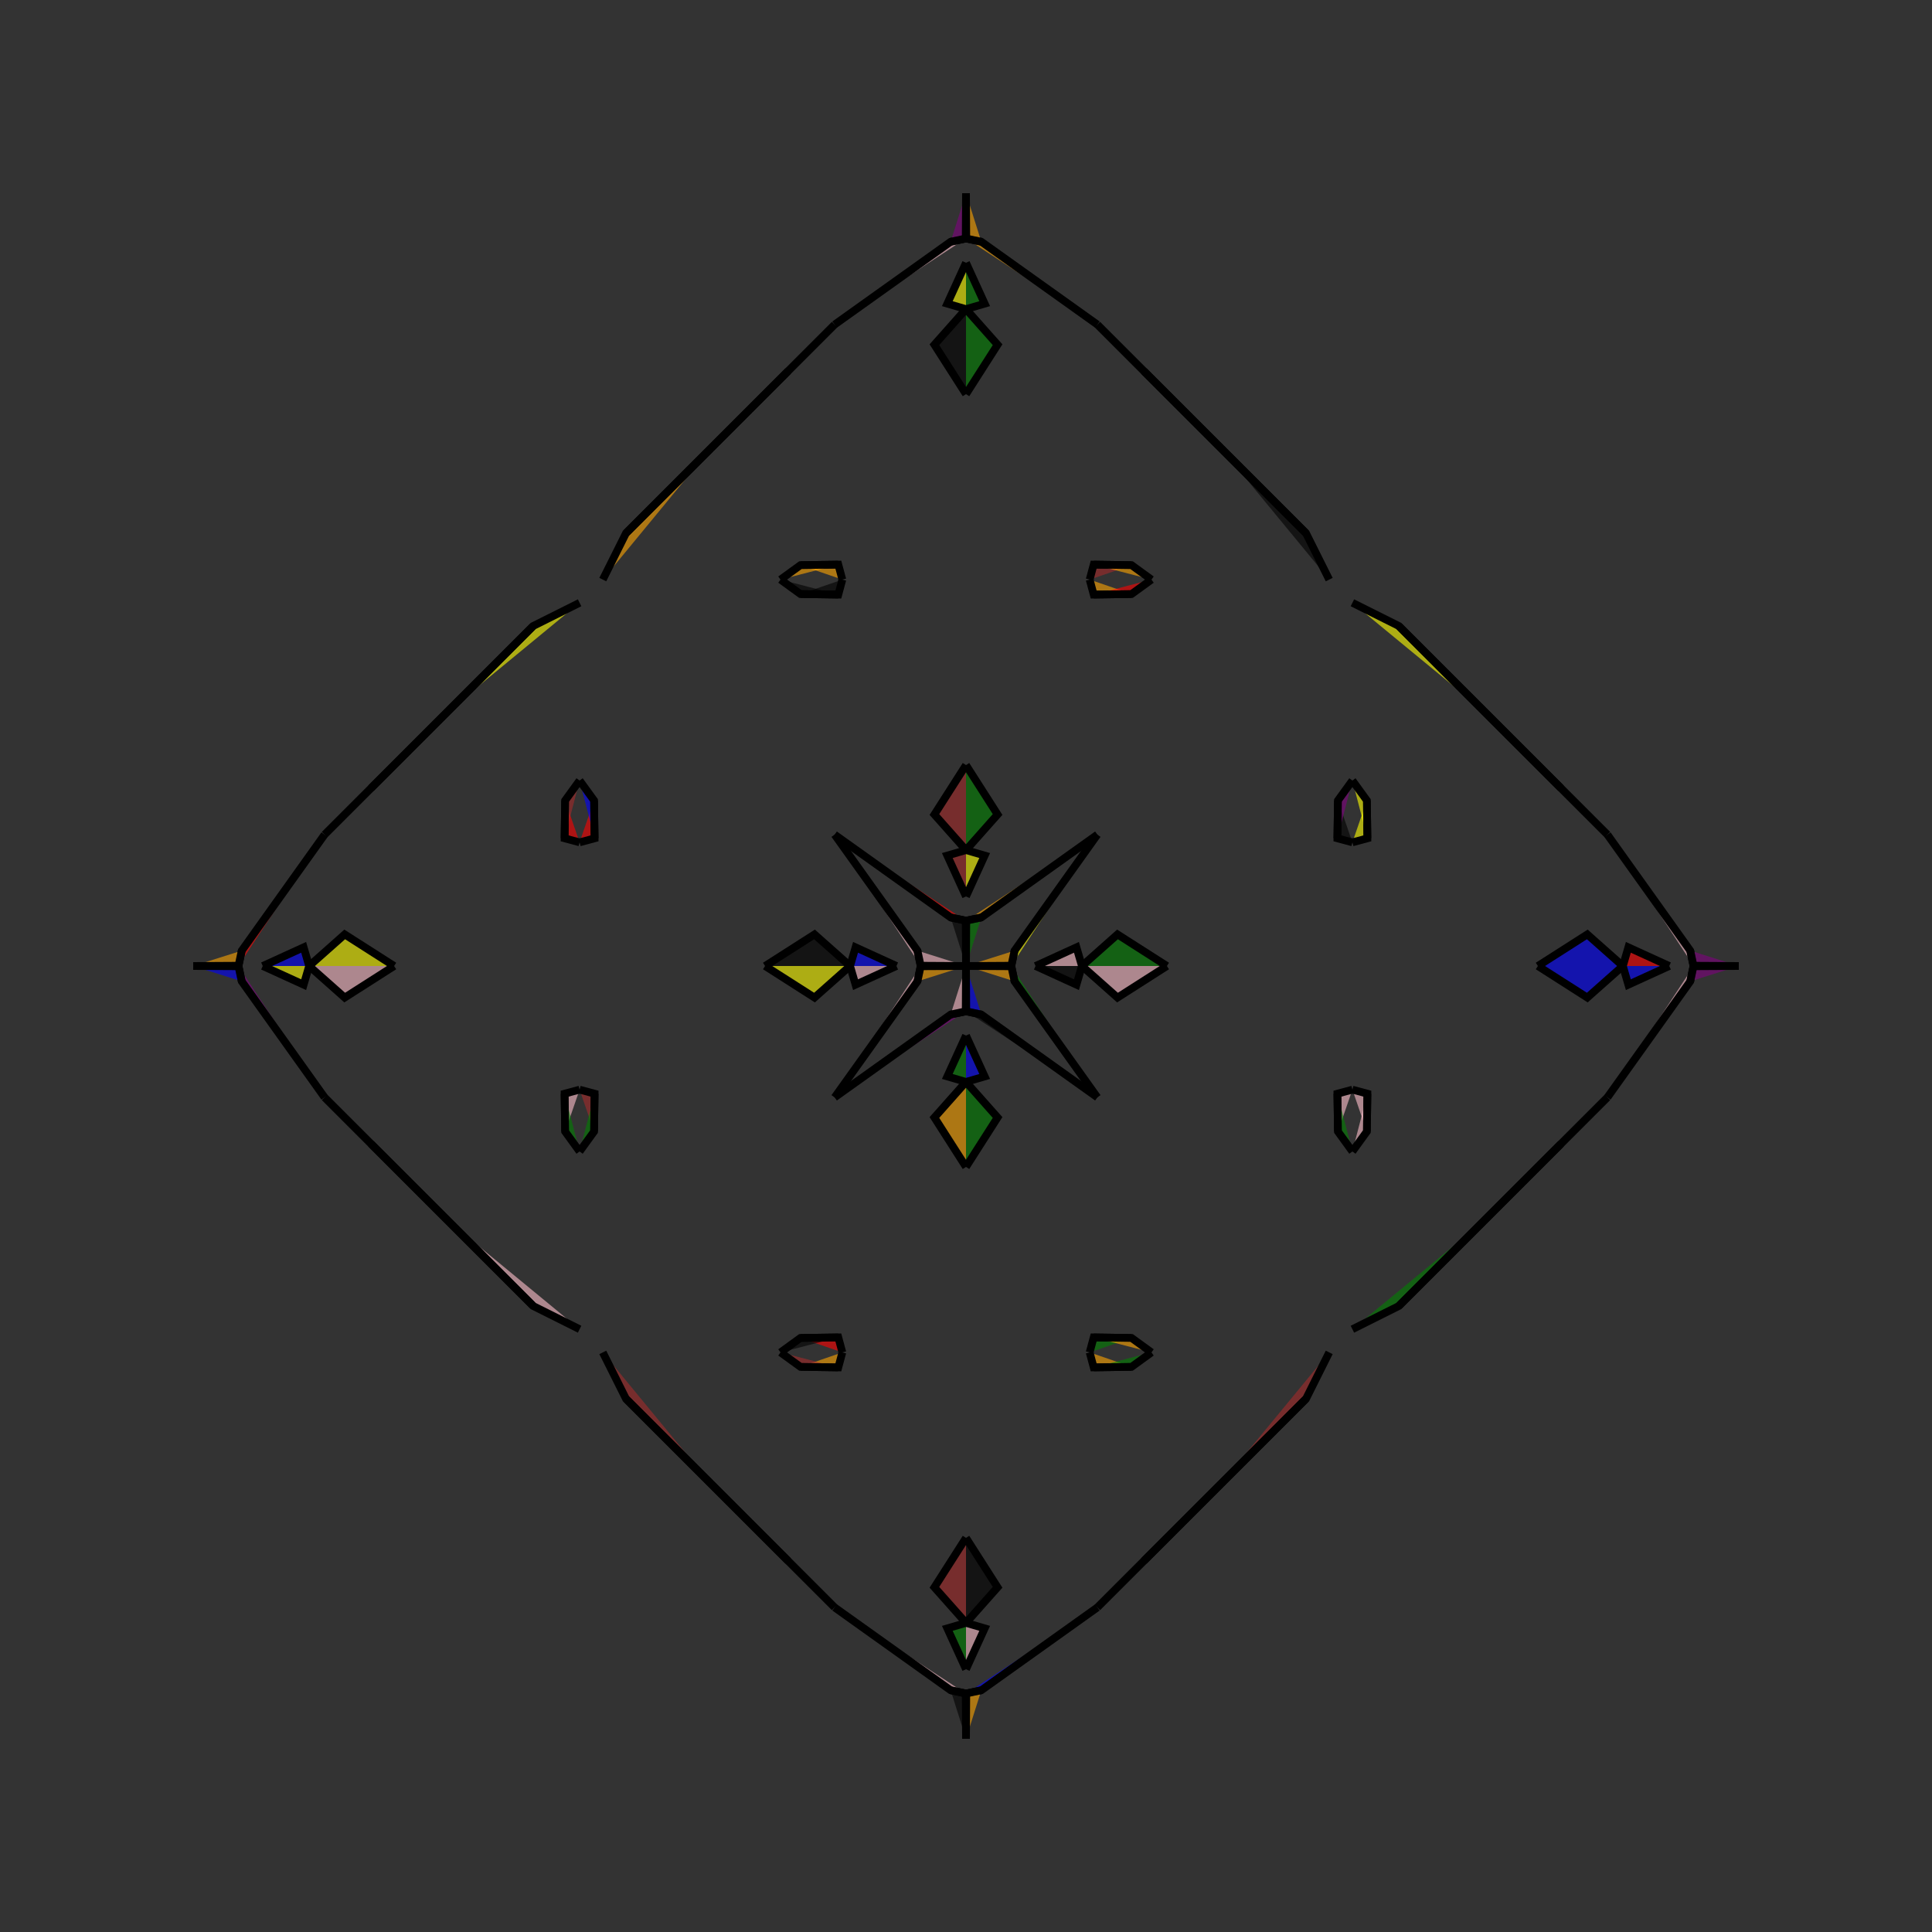 <?xml version="1.0" encoding="UTF-8"?>
<svg xmlns="http://www.w3.org/2000/svg" xmlns:xlink="http://www.w3.org/1999/xlink"
     width="250" height="250" viewBox="-125.0 -125.0 250 250">
<rect x="-125.0" y="-125.0" width="250" height="250" fill="#333333" stroke="none"/>
<defs>
</defs>
<path d="M9.0,-0.0 L14.293,-2.418 L15.0,-0.0" fill="pink" fill-opacity="0.6" stroke="black" stroke-width="1" />
<path d="M9.0,-0.0 L14.293,2.418 L15.0,-0.0" fill="black" fill-opacity="0.6" stroke="black" stroke-width="1" />
<path d="M15.0,-0.0 L19.604,-4.087 L26.0,-0.0" fill="green" fill-opacity="0.6" stroke="black" stroke-width="1" />
<path d="M15.0,-0.0 L19.604,4.087 L26.0,-0.0" fill="pink" fill-opacity="0.6" stroke="black" stroke-width="1" />
<path d="M50.0,-16.0 L48.058,-16.522 L48.131,-21.424" fill="black" fill-opacity="0.6" stroke="black" stroke-width="1" />
<path d="M50.0,16.0 L48.058,16.522 L48.131,21.424" fill="pink" fill-opacity="0.6" stroke="black" stroke-width="1" />
<path d="M48.058,-16.522 L48.131,-21.424 L50.0,-24.0" fill="purple" fill-opacity="0.6" stroke="black" stroke-width="1" />
<path d="M48.058,16.522 L48.131,21.424 L50.0,24.0" fill="green" fill-opacity="0.6" stroke="black" stroke-width="1" />
<path d="M47.0,50.0 L44.0,56.0 L33.0,67.0" fill="brown" fill-opacity="0.6" stroke="black" stroke-width="1" />
<path d="M47.0,-50.0 L44.0,-56.0 L33.0,-67.0" fill="black" fill-opacity="0.6" stroke="black" stroke-width="1" />
<path d="M44.0,56.0 L33.0,67.0 L28.0,72.0" fill="green" fill-opacity="0.6" stroke="black" stroke-width="1" />
<path d="M44.0,-56.0 L33.0,-67.0 L28.0,-72.0" fill="red" fill-opacity="0.6" stroke="black" stroke-width="1" />
<path d="M33.0,67.0 L28.0,72.0 L23.0,77.0" fill="brown" fill-opacity="0.6" stroke="black" stroke-width="1" />
<path d="M33.0,-67.0 L28.0,-72.0 L23.0,-77.0" fill="black" fill-opacity="0.6" stroke="black" stroke-width="1" />
<path d="M28.0,72.0 L23.0,77.0 L17.0,83.0" fill="purple" fill-opacity="0.6" stroke="black" stroke-width="1" />
<path d="M28.0,-72.0 L23.0,-77.0 L17.0,-83.0" fill="purple" fill-opacity="0.6" stroke="black" stroke-width="1" />
<path d="M17.0,-17.0 L6.281,-1.984 L5.866,-0.035" fill="yellow" fill-opacity="0.6" stroke="black" stroke-width="1" />
<path d="M17.0,17.0 L6.281,1.984 L5.866,0.035" fill="green" fill-opacity="0.6" stroke="black" stroke-width="1" />
<path d="M6.281,-1.984 L5.866,-0.035 L0.0,-0.0" fill="orange" fill-opacity="0.6" stroke="black" stroke-width="1" />
<path d="M6.281,1.984 L5.866,0.035 L0.0,-0.0" fill="orange" fill-opacity="0.6" stroke="black" stroke-width="1" />
<path d="M-9.0,-0.0 L-14.293,-2.418 L-15.0,-0.0" fill="blue" fill-opacity="0.6" stroke="black" stroke-width="1" />
<path d="M-9.0,-0.0 L-14.293,2.418 L-15.0,-0.0" fill="pink" fill-opacity="0.6" stroke="black" stroke-width="1" />
<path d="M-15.0,-0.0 L-19.604,-4.087 L-26.0,-0.0" fill="black" fill-opacity="0.6" stroke="black" stroke-width="1" />
<path d="M-15.0,-0.0 L-19.604,4.087 L-26.0,-0.0" fill="yellow" fill-opacity="0.6" stroke="black" stroke-width="1" />
<path d="M-50.0,-16.0 L-48.058,-16.522 L-48.131,-21.424" fill="red" fill-opacity="0.6" stroke="black" stroke-width="1" />
<path d="M-50.0,16.0 L-48.058,16.522 L-48.131,21.424" fill="brown" fill-opacity="0.6" stroke="black" stroke-width="1" />
<path d="M-48.058,-16.522 L-48.131,-21.424 L-50.0,-24.0" fill="blue" fill-opacity="0.6" stroke="black" stroke-width="1" />
<path d="M-48.058,16.522 L-48.131,21.424 L-50.0,24.0" fill="green" fill-opacity="0.6" stroke="black" stroke-width="1" />
<path d="M-47.0,50.0 L-44.0,56.0 L-33.0,67.0" fill="brown" fill-opacity="0.6" stroke="black" stroke-width="1" />
<path d="M-47.0,-50.0 L-44.0,-56.0 L-33.0,-67.0" fill="orange" fill-opacity="0.6" stroke="black" stroke-width="1" />
<path d="M-44.0,56.0 L-33.0,67.0 L-28.0,72.0" fill="orange" fill-opacity="0.6" stroke="black" stroke-width="1" />
<path d="M-44.0,-56.0 L-33.0,-67.0 L-28.0,-72.0" fill="brown" fill-opacity="0.6" stroke="black" stroke-width="1" />
<path d="M-33.0,67.0 L-28.0,72.0 L-23.0,77.0" fill="red" fill-opacity="0.6" stroke="black" stroke-width="1" />
<path d="M-33.0,-67.0 L-28.0,-72.0 L-23.0,-77.0" fill="pink" fill-opacity="0.6" stroke="black" stroke-width="1" />
<path d="M-28.0,72.0 L-23.0,77.0 L-17.0,83.0" fill="black" fill-opacity="0.6" stroke="black" stroke-width="1" />
<path d="M-28.0,-72.0 L-23.0,-77.0 L-17.0,-83.0" fill="blue" fill-opacity="0.6" stroke="black" stroke-width="1" />
<path d="M-17.0,-17.0 L-6.281,-1.984 L-5.866,-0.035" fill="pink" fill-opacity="0.6" stroke="black" stroke-width="1" />
<path d="M-17.0,17.0 L-6.281,1.984 L-5.866,0.035" fill="pink" fill-opacity="0.6" stroke="black" stroke-width="1" />
<path d="M-6.281,-1.984 L-5.866,-0.035 L0.0,-0.0" fill="pink" fill-opacity="0.6" stroke="black" stroke-width="1" />
<path d="M-6.281,1.984 L-5.866,0.035 L0.0,-0.0" fill="orange" fill-opacity="0.6" stroke="black" stroke-width="1" />
<path d="M91.0,-0.0 L85.707,2.418 L85.0,-0.0" fill="blue" fill-opacity="0.6" stroke="black" stroke-width="1" />
<path d="M91.0,-0.0 L85.707,-2.418 L85.0,-0.0" fill="red" fill-opacity="0.6" stroke="black" stroke-width="1" />
<path d="M85.0,-0.0 L80.396,4.087 L74.0,-0.0" fill="blue" fill-opacity="0.6" stroke="black" stroke-width="1" />
<path d="M85.0,-0.0 L80.396,-4.087 L74.0,-0.0" fill="blue" fill-opacity="0.6" stroke="black" stroke-width="1" />
<path d="M50.0,16.0 L51.942,16.522 L51.869,21.424" fill="pink" fill-opacity="0.6" stroke="black" stroke-width="1" />
<path d="M50.0,-16.0 L51.942,-16.522 L51.869,-21.424" fill="yellow" fill-opacity="0.6" stroke="black" stroke-width="1" />
<path d="M51.942,16.522 L51.869,21.424 L50.0,24.0" fill="pink" fill-opacity="0.6" stroke="black" stroke-width="1" />
<path d="M51.942,-16.522 L51.869,-21.424 L50.0,-24.0" fill="yellow" fill-opacity="0.6" stroke="black" stroke-width="1" />
<path d="M50.0,47.0 L56.0,44.0 L67.0,33.0" fill="green" fill-opacity="0.6" stroke="black" stroke-width="1" />
<path d="M50.0,-47.0 L56.0,-44.0 L67.0,-33.0" fill="yellow" fill-opacity="0.6" stroke="black" stroke-width="1" />
<path d="M56.0,44.0 L67.0,33.0 L72.0,28.0" fill="orange" fill-opacity="0.6" stroke="black" stroke-width="1" />
<path d="M56.0,-44.0 L67.0,-33.0 L72.0,-28.0" fill="pink" fill-opacity="0.6" stroke="black" stroke-width="1" />
<path d="M67.0,33.0 L72.0,28.0 L77.0,23.0" fill="green" fill-opacity="0.6" stroke="black" stroke-width="1" />
<path d="M67.0,-33.0 L72.0,-28.0 L77.0,-23.0" fill="black" fill-opacity="0.6" stroke="black" stroke-width="1" />
<path d="M72.0,28.0 L77.0,23.0 L83.0,17.0" fill="black" fill-opacity="0.6" stroke="black" stroke-width="1" />
<path d="M72.0,-28.0 L77.0,-23.0 L83.0,-17.0" fill="blue" fill-opacity="0.6" stroke="black" stroke-width="1" />
<path d="M83.0,17.0 L93.719,1.984 L94.134,0.035" fill="pink" fill-opacity="0.6" stroke="black" stroke-width="1" />
<path d="M83.0,-17.0 L93.719,-1.984 L94.134,-0.035" fill="pink" fill-opacity="0.6" stroke="black" stroke-width="1" />
<path d="M93.719,1.984 L94.134,0.035 L100.0,-0.0" fill="purple" fill-opacity="0.6" stroke="black" stroke-width="1" />
<path d="M93.719,-1.984 L94.134,-0.035 L100.0,-0.0" fill="purple" fill-opacity="0.6" stroke="black" stroke-width="1" />
<path d="M0.0,-9.0 L2.418,-14.293 L0.0,-15.0" fill="yellow" fill-opacity="0.6" stroke="black" stroke-width="1" />
<path d="M0.0,9.0 L2.418,14.293 L0.0,15.0" fill="blue" fill-opacity="0.6" stroke="black" stroke-width="1" />
<path d="M0.0,91.0 L2.418,85.707 L0.0,85.0" fill="pink" fill-opacity="0.6" stroke="black" stroke-width="1" />
<path d="M0.0,-91.0 L2.418,-85.707 L0.0,-85.0" fill="green" fill-opacity="0.6" stroke="black" stroke-width="1" />
<path d="M0.0,-15.0 L4.087,-19.604 L0.0,-26.0" fill="green" fill-opacity="0.6" stroke="black" stroke-width="1" />
<path d="M0.0,15.0 L4.087,19.604 L0.0,26.0" fill="green" fill-opacity="0.6" stroke="black" stroke-width="1" />
<path d="M0.0,85.0 L4.087,80.396 L0.0,74.0" fill="black" fill-opacity="0.6" stroke="black" stroke-width="1" />
<path d="M0.0,-85.0 L4.087,-80.396 L0.0,-74.0" fill="green" fill-opacity="0.6" stroke="black" stroke-width="1" />
<path d="M16.0,-50.0 L16.522,-48.058 L21.424,-48.131" fill="orange" fill-opacity="0.6" stroke="black" stroke-width="1" />
<path d="M16.0,50.0 L16.522,48.058 L21.424,48.131" fill="green" fill-opacity="0.6" stroke="black" stroke-width="1" />
<path d="M16.0,50.0 L16.522,51.942 L21.424,51.869" fill="orange" fill-opacity="0.6" stroke="black" stroke-width="1" />
<path d="M16.0,-50.0 L16.522,-51.942 L21.424,-51.869" fill="brown" fill-opacity="0.6" stroke="black" stroke-width="1" />
<path d="M16.522,-48.058 L21.424,-48.131 L24.0,-50.0" fill="red" fill-opacity="0.6" stroke="black" stroke-width="1" />
<path d="M16.522,48.058 L21.424,48.131 L24.0,50.0" fill="orange" fill-opacity="0.6" stroke="black" stroke-width="1" />
<path d="M16.522,51.942 L21.424,51.869 L24.0,50.0" fill="green" fill-opacity="0.6" stroke="black" stroke-width="1" />
<path d="M16.522,-51.942 L21.424,-51.869 L24.0,-50.0" fill="orange" fill-opacity="0.6" stroke="black" stroke-width="1" />
<path d="M17.0,-17.0 L1.984,-6.281 L0.035,-5.866" fill="orange" fill-opacity="0.6" stroke="black" stroke-width="1" />
<path d="M17.0,17.0 L1.984,6.281 L0.035,5.866" fill="black" fill-opacity="0.6" stroke="black" stroke-width="1" />
<path d="M17.0,83.0 L1.984,93.719 L0.035,94.134" fill="blue" fill-opacity="0.6" stroke="black" stroke-width="1" />
<path d="M17.0,-83.0 L1.984,-93.719 L0.035,-94.134" fill="orange" fill-opacity="0.6" stroke="black" stroke-width="1" />
<path d="M1.984,-6.281 L0.035,-5.866 L0.0,-0.0" fill="green" fill-opacity="0.6" stroke="black" stroke-width="1" />
<path d="M1.984,6.281 L0.035,5.866 L0.0,-0.0" fill="blue" fill-opacity="0.6" stroke="black" stroke-width="1" />
<path d="M1.984,93.719 L0.035,94.134 L0.0,100.0" fill="orange" fill-opacity="0.6" stroke="black" stroke-width="1" />
<path d="M1.984,-93.719 L0.035,-94.134 L0.0,-100.0" fill="orange" fill-opacity="0.6" stroke="black" stroke-width="1" />
<path d="M0.0,91.0 L-2.418,85.707 L0.0,85.0" fill="green" fill-opacity="0.6" stroke="black" stroke-width="1" />
<path d="M0.0,-9.0 L-2.418,-14.293 L0.0,-15.0" fill="brown" fill-opacity="0.6" stroke="black" stroke-width="1" />
<path d="M0.0,9.0 L-2.418,14.293 L0.0,15.0" fill="green" fill-opacity="0.6" stroke="black" stroke-width="1" />
<path d="M0.0,-91.0 L-2.418,-85.707 L0.0,-85.0" fill="yellow" fill-opacity="0.6" stroke="black" stroke-width="1" />
<path d="M0.0,85.0 L-4.087,80.396 L0.0,74.0" fill="brown" fill-opacity="0.6" stroke="black" stroke-width="1" />
<path d="M0.0,-15.0 L-4.087,-19.604 L0.0,-26.0" fill="brown" fill-opacity="0.6" stroke="black" stroke-width="1" />
<path d="M0.0,15.0 L-4.087,19.604 L0.0,26.0" fill="orange" fill-opacity="0.6" stroke="black" stroke-width="1" />
<path d="M0.0,-85.0 L-4.087,-80.396 L0.0,-74.0" fill="black" fill-opacity="0.6" stroke="black" stroke-width="1" />
<path d="M-16.0,50.0 L-16.522,51.942 L-21.424,51.869" fill="orange" fill-opacity="0.6" stroke="black" stroke-width="1" />
<path d="M-16.0,-50.0 L-16.522,-48.058 L-21.424,-48.131" fill="black" fill-opacity="0.6" stroke="black" stroke-width="1" />
<path d="M-16.0,50.0 L-16.522,48.058 L-21.424,48.131" fill="red" fill-opacity="0.6" stroke="black" stroke-width="1" />
<path d="M-16.0,-50.0 L-16.522,-51.942 L-21.424,-51.869" fill="orange" fill-opacity="0.6" stroke="black" stroke-width="1" />
<path d="M-16.522,51.942 L-21.424,51.869 L-24.0,50.0" fill="brown" fill-opacity="0.6" stroke="black" stroke-width="1" />
<path d="M-16.522,-48.058 L-21.424,-48.131 L-24.0,-50.0" fill="black" fill-opacity="0.6" stroke="black" stroke-width="1" />
<path d="M-16.522,48.058 L-21.424,48.131 L-24.0,50.0" fill="black" fill-opacity="0.6" stroke="black" stroke-width="1" />
<path d="M-16.522,-51.942 L-21.424,-51.869 L-24.0,-50.0" fill="orange" fill-opacity="0.6" stroke="black" stroke-width="1" />
<path d="M-17.0,83.0 L-1.984,93.719 L-0.035,94.134" fill="pink" fill-opacity="0.6" stroke="black" stroke-width="1" />
<path d="M-17.0,-17.0 L-1.984,-6.281 L-0.035,-5.866" fill="red" fill-opacity="0.6" stroke="black" stroke-width="1" />
<path d="M-17.0,17.0 L-1.984,6.281 L-0.035,5.866" fill="purple" fill-opacity="0.6" stroke="black" stroke-width="1" />
<path d="M-17.0,-83.0 L-1.984,-93.719 L-0.035,-94.134" fill="pink" fill-opacity="0.6" stroke="black" stroke-width="1" />
<path d="M-1.984,93.719 L-0.035,94.134 L0.0,100.0" fill="black" fill-opacity="0.6" stroke="black" stroke-width="1" />
<path d="M-1.984,-6.281 L-0.035,-5.866 L0.0,-0.0" fill="black" fill-opacity="0.6" stroke="black" stroke-width="1" />
<path d="M-1.984,6.281 L-0.035,5.866 L0.0,-0.0" fill="pink" fill-opacity="0.6" stroke="black" stroke-width="1" />
<path d="M-1.984,-93.719 L-0.035,-94.134 L0.0,-100.0" fill="purple" fill-opacity="0.6" stroke="black" stroke-width="1" />
<path d="M-91.0,-0.0 L-85.707,-2.418 L-85.0,-0.0" fill="blue" fill-opacity="0.6" stroke="black" stroke-width="1" />
<path d="M-91.0,-0.0 L-85.707,2.418 L-85.0,-0.0" fill="yellow" fill-opacity="0.6" stroke="black" stroke-width="1" />
<path d="M-85.0,-0.0 L-80.396,-4.087 L-74.0,-0.0" fill="yellow" fill-opacity="0.6" stroke="black" stroke-width="1" />
<path d="M-85.0,-0.0 L-80.396,4.087 L-74.0,-0.0" fill="pink" fill-opacity="0.6" stroke="black" stroke-width="1" />
<path d="M-50.0,-16.0 L-51.942,-16.522 L-51.869,-21.424" fill="red" fill-opacity="0.6" stroke="black" stroke-width="1" />
<path d="M-50.0,16.0 L-51.942,16.522 L-51.869,21.424" fill="pink" fill-opacity="0.6" stroke="black" stroke-width="1" />
<path d="M-51.942,-16.522 L-51.869,-21.424 L-50.0,-24.0" fill="brown" fill-opacity="0.6" stroke="black" stroke-width="1" />
<path d="M-51.942,16.522 L-51.869,21.424 L-50.0,24.0" fill="green" fill-opacity="0.6" stroke="black" stroke-width="1" />
<path d="M-50.0,-47.0 L-56.0,-44.0 L-67.0,-33.0" fill="yellow" fill-opacity="0.6" stroke="black" stroke-width="1" />
<path d="M-50.0,47.0 L-56.0,44.0 L-67.0,33.0" fill="pink" fill-opacity="0.6" stroke="black" stroke-width="1" />
<path d="M-56.0,-44.0 L-67.0,-33.0 L-72.0,-28.0" fill="purple" fill-opacity="0.6" stroke="black" stroke-width="1" />
<path d="M-56.0,44.0 L-67.0,33.0 L-72.0,28.0" fill="brown" fill-opacity="0.6" stroke="black" stroke-width="1" />
<path d="M-67.0,-33.0 L-72.0,-28.0 L-77.0,-23.0" fill="red" fill-opacity="0.6" stroke="black" stroke-width="1" />
<path d="M-67.0,33.0 L-72.0,28.0 L-77.0,23.0" fill="brown" fill-opacity="0.6" stroke="black" stroke-width="1" />
<path d="M-72.0,-28.0 L-77.0,-23.0 L-83.0,-17.0" fill="pink" fill-opacity="0.6" stroke="black" stroke-width="1" />
<path d="M-72.0,28.0 L-77.0,23.0 L-83.0,17.0" fill="yellow" fill-opacity="0.6" stroke="black" stroke-width="1" />
<path d="M-83.0,-17.0 L-93.719,-1.984 L-94.134,-0.035" fill="red" fill-opacity="0.6" stroke="black" stroke-width="1" />
<path d="M-83.0,17.0 L-93.719,1.984 L-94.134,0.035" fill="purple" fill-opacity="0.6" stroke="black" stroke-width="1" />
<path d="M-93.719,-1.984 L-94.134,-0.035 L-100.0,-0.0" fill="orange" fill-opacity="0.6" stroke="black" stroke-width="1" />
<path d="M-93.719,1.984 L-94.134,0.035 L-100.0,-0.0" fill="blue" fill-opacity="0.6" stroke="black" stroke-width="1" />
</svg>